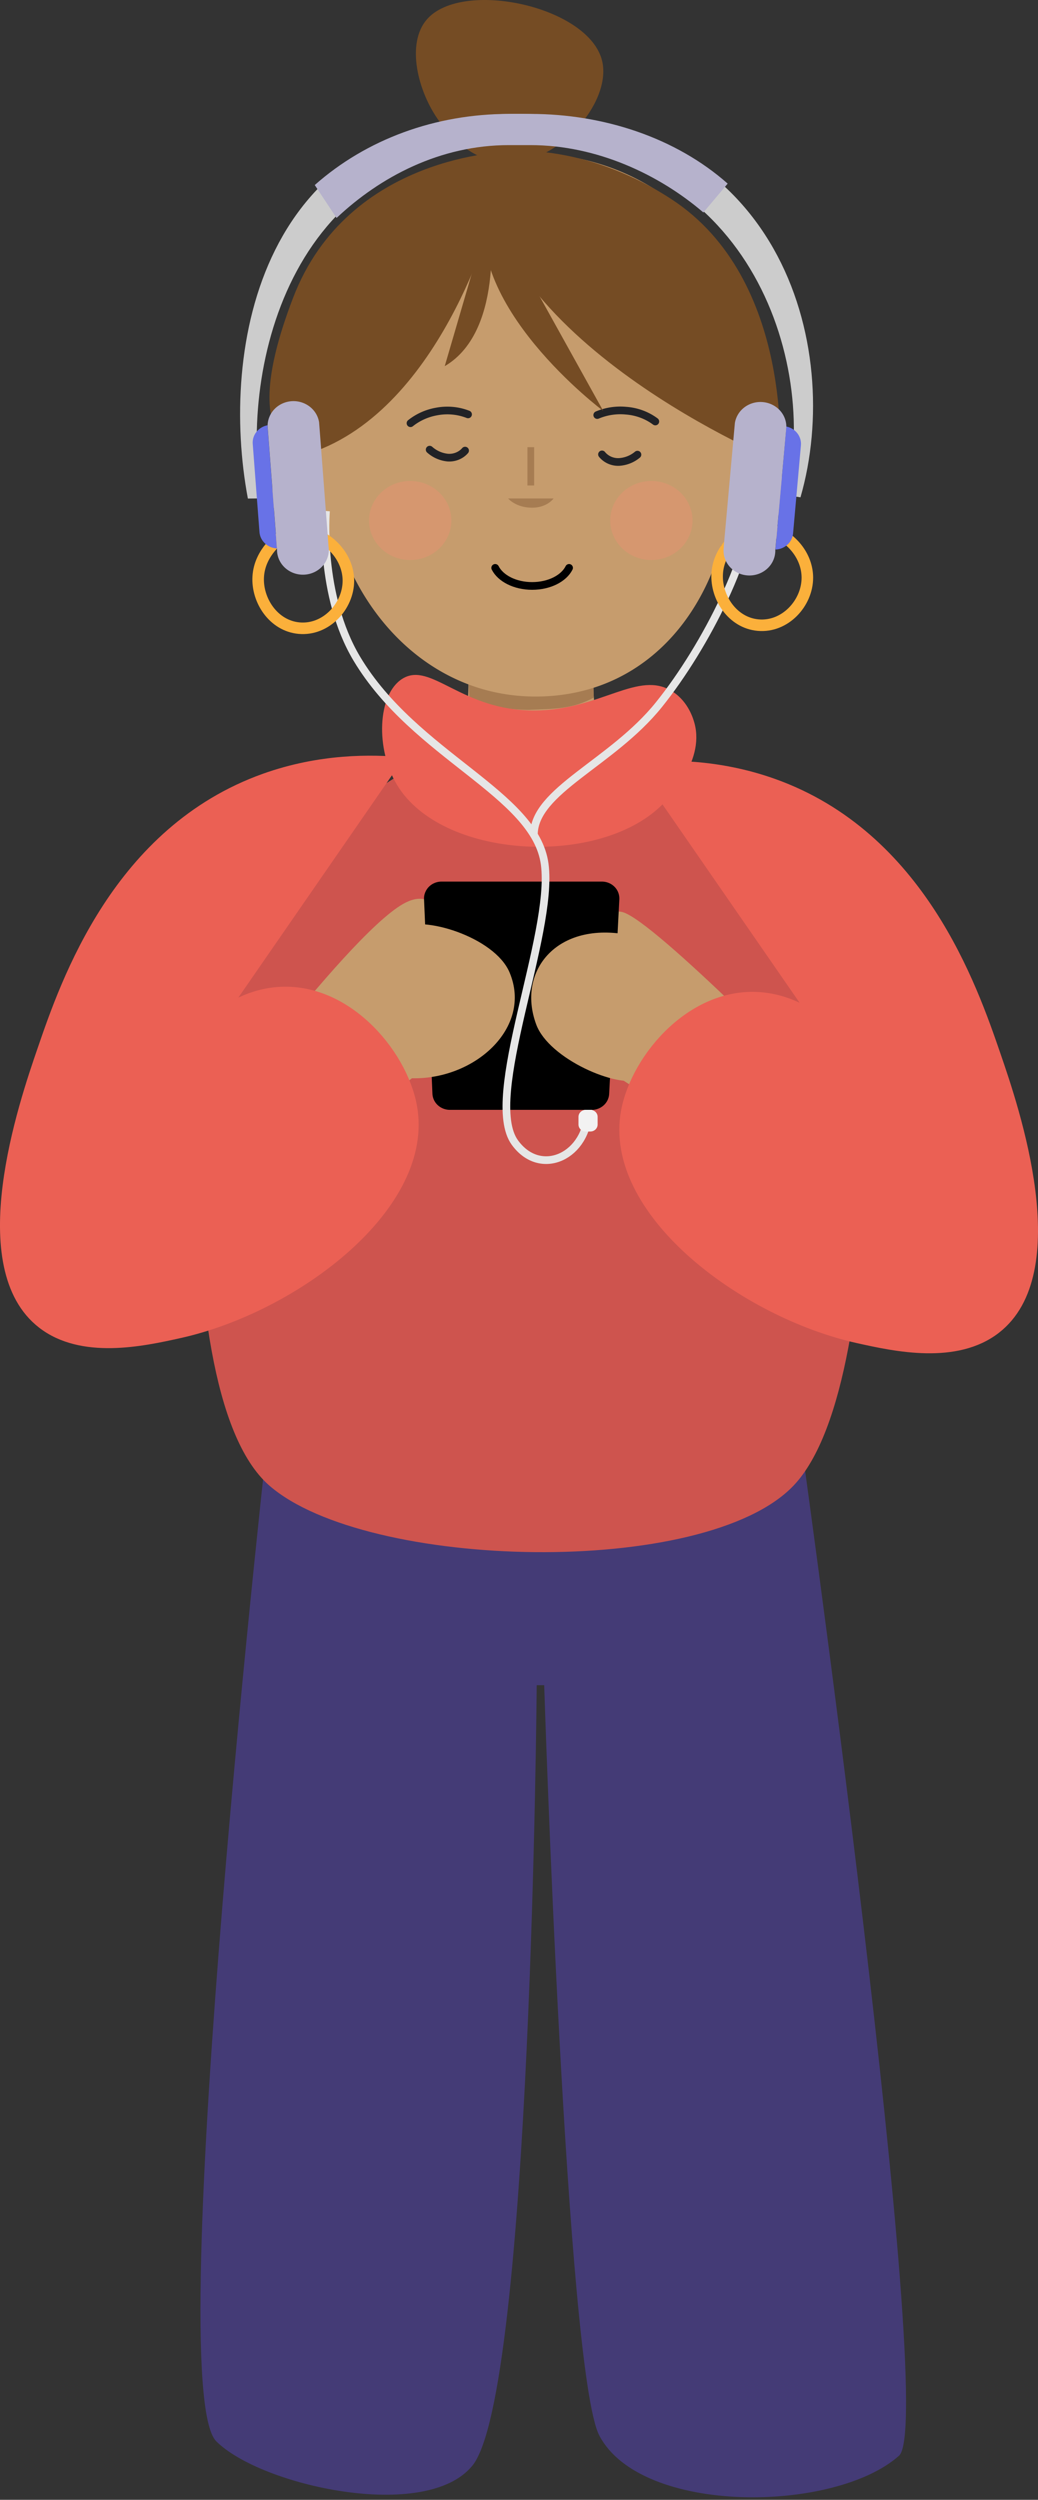 <svg xmlns="http://www.w3.org/2000/svg" xmlns:xlink="http://www.w3.org/1999/xlink" width="270" height="650" fill="none"><rect width="100%" height="100%" fill="#333333" stroke="none"/><style><![CDATA[.B{fill:#c69c6d}.C{stroke-width:2}.D{stroke-linecap:round}.E{fill:#a67c52}.F{stroke-miterlimit:10}.G{fill:#b6b2cc}.H{stroke-linejoin:round}]]></style><path d="M70.283 367.633S41.744 620.29 56.26 634.794c11.57 11.565 54.5 21.12 66.595 6.35 15.375-18.748 16.75-202.962 16.75-202.962h1.948s5.724 178.71 14.348 195.127c10.923 20.78 61.24 20.106 77.953 5.227 10.32-9.193-26.475-270.902-26.475-270.902H70.283z" fill="#443b76"/><path d="M156.585 190.77c2.45 3.526 3.36 4.207 10.64 6.04 12.857 3.25-17.872 36.552-26.088 36.635-8.027.082-41.106-30.56-30.435-35.906 4.867-2.44 6.294-2.545 8.76-5.953 3.937-5.448 1.837-26.445 1.837-26.445l33.392-.482s-1.702 20.985 1.892 26.1z" class="B"/><path d="M122.11 181.832c4.924 1.8 10.147 2.728 15.416 2.74 6.233-.23 11.56-.176 16.935-3.203-.214-5.53.074-6.952.074-6.952l-32.94-.875s.25 2.262.514 8.29z" class="E"/><path d="M206.415 386.29c27.03-28.384 18.178-152.844 18.178-152.844s-57.55-38.05-60.612-38.327l-50.296.188-59.266 37.48S40.338 360.387 70.068 386.29c25.25 21.978 113.345 24.147 136.347 0z" fill="#ce544e"/><path d="M25.68 261.936c-5.5 20.404-11.914 71.765-.857 74.598 26.467 6.793 75.92-53.477 83.878-57.168 8.688-4.02 14.027-54.505-3.863-44.315-15.44 8.815-58.078 67.498-58.078 67.498l12.245-51.667-3.282-33.85s-19.72 6.688-30.043 44.903zm218.787-11.118c10.806 17.63 32.528 65.706 3.47 83.136-9.514 5.723-78.76-49.23-86.468-53.395-5.45-2.938-10.444-46.33.466-43.393 8.4 2.263 52.04 47.1 52.04 47.1l-8.088-34.936 1.445-36.088s16.273 3.555 37.133 37.575z" class="B"/><path d="M153.897 288.586h-36.87c-1.174 0-2.3-.436-3.148-1.215s-1.346-1.844-1.395-2.97l-2.186-50.62c-.026-.588.073-1.175.3-1.725s.547-1.054.97-1.478a4.56 4.56 0 0 1 1.498-.994 4.69 4.69 0 0 1 1.784-.351h41.706a4.7 4.7 0 0 1 1.793.354 4.54 4.54 0 0 1 1.502 1.003c.425.428.755.936.97 1.5s.3 1.146.28 1.737l-2.65 50.62a4.29 4.29 0 0 1-1.408 2.945c-.845.773-1.968 1.203-3.135 1.203z" fill="#000"/><path d="M169.956 262.57c-.28-11.483-.337-18.047-4.898-19.134-19.83-4.702-30.826 8.862-25.573 22.97 3.355 9.02 21.27 16.63 26.938 14.263 3.943-1.64 3.796-7.68 3.533-18.1zm-69.546-3.895c.998 12.423 1.518 21.46 6.123 21.673 16.683.758 32.13-13.064 26-27.526-3.93-9.244-22.892-14.997-28.457-11.495-3.82 2.415-4.56 6.088-3.655 17.348z" class="B"/><path d="M86.452 130.74c0 2.715 2.602 4.92-.227 4.92-1.36 0-2.663-.518-3.624-1.44s-1.5-2.174-1.5-3.48.54-2.555 1.5-3.478 2.264-1.44 3.624-1.44c2.83 0 .227 2.203.227 4.918z" fill="#fff"/><g class="B"><use xlink:href="#B"/><use xlink:href="#B" x="-103.844" y="0.999"/></g><path d="M81.97 120.2l-.747.23-.392.1c-2.358.675-4.34 2.22-5.512 4.298s-1.435 4.515-.733 6.78m125.934-.996a8.56 8.56 0 0 0-.008-5.168 8.89 8.89 0 0 0-2.998-4.293 9.42 9.42 0 0 0-3.189-1.634l-.398-.1-.76-.223" stroke="#a67c52" class="C D H"/><path d="M196.644 96.252c.016-8.41-1.934-16.714-5.705-24.305s-9.268-14.272-16.086-19.553-14.782-9.027-23.308-10.962a60.97 60.97 0 0 0-25.955-.219c-8.56 1.79-16.593 5.402-23.506 10.567S89.552 63.532 85.642 71.057s-6.01 15.796-6.15 24.204 1.7 16.74 5.35 24.38v.112c0 31.058 22.108 61.363 54.46 61.363s51.074-28.454 51.074-59.506v-.112c4.124-7.826 6.272-16.475 6.27-25.246z" class="B"/><path opacity=".3" d="M106.7 145.62c5.914 0 10.708-4.602 10.708-10.278s-4.794-10.28-10.708-10.28-10.708 4.602-10.708 10.28 4.794 10.278 10.708 10.278zm62.73 0c5.914 0 10.708-4.602 10.708-10.278s-4.794-10.28-10.708-10.28-10.7 4.602-10.7 10.28 4.795 10.278 10.7 10.278z" fill="#fb8973"/><path d="M128.807 147.66c1.372 2.715 5.13 4.7 9.606 4.7s8.24-1.962 9.613-4.7" stroke="#000" class="C D F"/><path d="M138.934 116.273h-1.74v9.96h1.74v-9.96z" class="E"/><path d="M155.354 107.923a15.49 15.49 0 0 1 7.47-1.14c2.777.2 5.432 1.178 7.634 2.815m-63.68.446c1.965-1.564 4.316-2.614 6.827-3.05 2.733-.516 5.564-.253 8.143.758m44.062 10.466c-1.328 1.118-3 1.787-4.763 1.904a5.52 5.52 0 0 1-2.478-.463c-.775-.343-1.454-.86-1.98-1.505m-44.827-1.234a8.29 8.29 0 0 0 4.684 2.07c.852.065 1.707-.066 2.496-.383s1.485-.8 2.035-1.44" stroke="#212226" class="C D H"/><path d="M132.174 129.613s1.96 2.4 6.24 2.4c3.913 0 5.584-2.4 5.584-2.4" class="E"/><g fill="#754c24"><path d="M128.99 53.453s-12.857 50.98-46.647 63.772c0 0-22.9 3.908-6.08-39.855 14.357-37.346 55.9-37.892 55.9-37.892l-3.183 13.975z"/><path d="M124.913 39.925s23.266-5.43 49.74 11.87C206.746 72.75 202.78 120.2 202.78 120.2s-77.866-31.704-77.866-80.274z"/><path d="M114.272 31.55c-5.626-7.687-8.687-20.215-3.238-26.498 9.183-10.578 42.3-3.39 45.606 10.86 2.516 10.83-11.786 27.455-25.947 26.32-9.13-.735-14.884-8.592-16.42-10.684z"/></g><g fill="#eb6054"><path d="M174.964 179.834c4.164 2.692 5.407 7.23 5.67 8.175 2.865 10.43-7.647 20.52-8.792 21.62-16.53 15.83-56.94 13.74-68.572-5.542-5.626-9.303-5.124-23.565 1.427-27.62 7.402-4.554 15.36 8.38 34.396 8.28 17.15-.076 26.988-10.672 35.87-4.913z"/><path d="M105.18 196.924c-8.523-.817-22.04-.993-36.803 4.272-38.86 13.898-52.494 53.6-58.616 71.424-4.74 13.787-19.592 57.068.404 72.588 10.904 8.462 27.22 4.842 36.802 2.72 30.43-6.747 66.435-33.656 61.47-60.53-2.713-14.692-18.306-32.786-37.207-30.664-14.57 1.633-27.47 14.88-29.927 32.6m123.492-91.064c8.522-.823 22.04-.993 36.802 4.266 38.86 13.88 52.506 53.6 58.64 71.425 4.74 13.786 19.592 57.067-.404 72.593-10.9 8.456-27.22 4.836-36.802 2.715-30.43-6.746-66.435-33.655-61.476-60.53 2.72-14.7 18.312-32.785 37.206-30.664 14.578 1.64 27.478 14.88 29.927 32.6"/></g><g stroke="#e6e6e6" class="C F"><path d="M138.866 217.086c0-11.512 20.278-18.61 32.53-33.855s24.888-40.272 24.5-54.652"/><path d="M84.8 132.87s-1.886 21.85 8.033 38.433c15.128 25.27 46.433 35.06 48.857 53.435s-16.182 60.717-7.77 72.34c6.735 9.315 19.047 3.397 19.096-8.49"/></g><path d="M80.783 138.44c5.908 2.028 9.833 7.117 9.84 12.553 0 6.63-5.804 12.97-12.808 12.34-6.66-.588-11.02-7.23-10.647-13.387.38-6.5 5.926-10.33 6.735-10.872m126.267-1.422c5.908 2.022 9.832 7.1 9.838 12.553 0 6.63-5.798 12.97-12.802 12.34-6.667-.588-11.02-7.223-10.653-13.387.38-6.512 5.933-10.325 6.735-10.866" stroke="#fbb03b" stroke-width="3" class="D F"/><path d="M134.544 29.61c-67.17 0-77.394 61.01-70.066 100.026l3.496-.04c-5.774-34.807 8.118-92.17 66.735-92.17 59.388 0 78.423 56.127 69.833 91.305l3.674.587c11.412-39.53-5.596-99.708-73.672-99.708z" fill="#ccc"/><path d="M153.56 288.586h-1.194c-1.045 0-1.892.813-1.892 1.816v2c0 1.003.847 1.816 1.892 1.816h1.194c1.045 0 1.892-.813 1.892-1.816v-2c0-1.003-.847-1.816-1.892-1.816z" fill="#f2f2f2"/><path d="M182.96 55.25c-11.48-9.855-27.722-17.518-44.975-17.518h-5.64c-17.853 0-33.44 8.227-44.798 18.946l-5.675-8.562c13.47-11.93 31.408-18.494 50.474-18.494h5.64c19.07 0 37.812 6.2 51.294 18.123l-6.32 7.504z" class="G"/><path d="M69.597 110.58c-1.15.216-2.175.83-2.886 1.722s-1.056 2.005-.97 3.126l1.75 22.918a4.53 4.53 0 0 0 1.436 2.953c.838.784 1.944 1.247 3.112 1.302l-2.45-31.845c.012-.047.006-.112.006-.176z" fill="#6872e7"/><path d="M85.454 141.978l-2.45-32.145c-.243-1.6-1.103-3.055-2.41-4.077a6.92 6.92 0 0 0-4.646-1.443c-1.682.094-3.266.79-4.44 1.95a6.34 6.34 0 0 0-1.901 4.317v.2l2.45 31.845v.3c-.006.892.18 1.776.547 2.597a6.46 6.46 0 0 0 1.587 2.167 6.79 6.79 0 0 0 2.359 1.375 6.99 6.99 0 0 0 2.736.351 6.94 6.94 0 0 0 2.653-.731c.822-.418 1.545-.994 2.124-1.692s1-1.505 1.24-2.368a6.21 6.21 0 0 0 .145-2.645h.006z" class="G"/><path d="M204.542 110.908c1.146.23 2.165.855 2.863 1.757s1.028 2.018.927 3.138l-2.04 22.895c-.1 1.12-.623 2.164-1.472 2.937s-1.963 1.22-3.132 1.26l2.84-31.816c.006-.04.006-.106.012-.17z" fill="#6872e7"/><path d="M188.256 142.1l2.896-32.1c.258-1.603 1.136-3.055 2.457-4.066s2.992-1.51 4.678-1.393 3.265.835 4.424 2.016 1.812 2.737 1.83 4.36v.194l-2.872 31.816v.293a6.24 6.24 0 0 1-.584 2.587 6.49 6.49 0 0 1-1.616 2.146 6.81 6.81 0 0 1-2.376 1.343c-.88.286-1.813.394-2.738.317s-1.825-.337-2.64-.763-1.53-1.01-2.1-1.716a6.36 6.36 0 0 1-1.208-2.379c-.227-.865-.266-1.766-.113-2.645h-.037z" class="G"/><g fill="#754c24"><path d="M126.7 52.47l30.208 54.376S119.42 78.84 126.7 52.47z"/><path d="M115.68 95.212l11.577-39.59s4.598 30.118-11.577 39.59z"/></g><defs ><path id="B" d="M189.28 141.878c8.078 0 14.626-6.286 14.626-14.04s-6.548-14.04-14.626-14.04-14.627 6.286-14.627 14.04 6.55 14.04 14.627 14.04z"/></defs></svg>